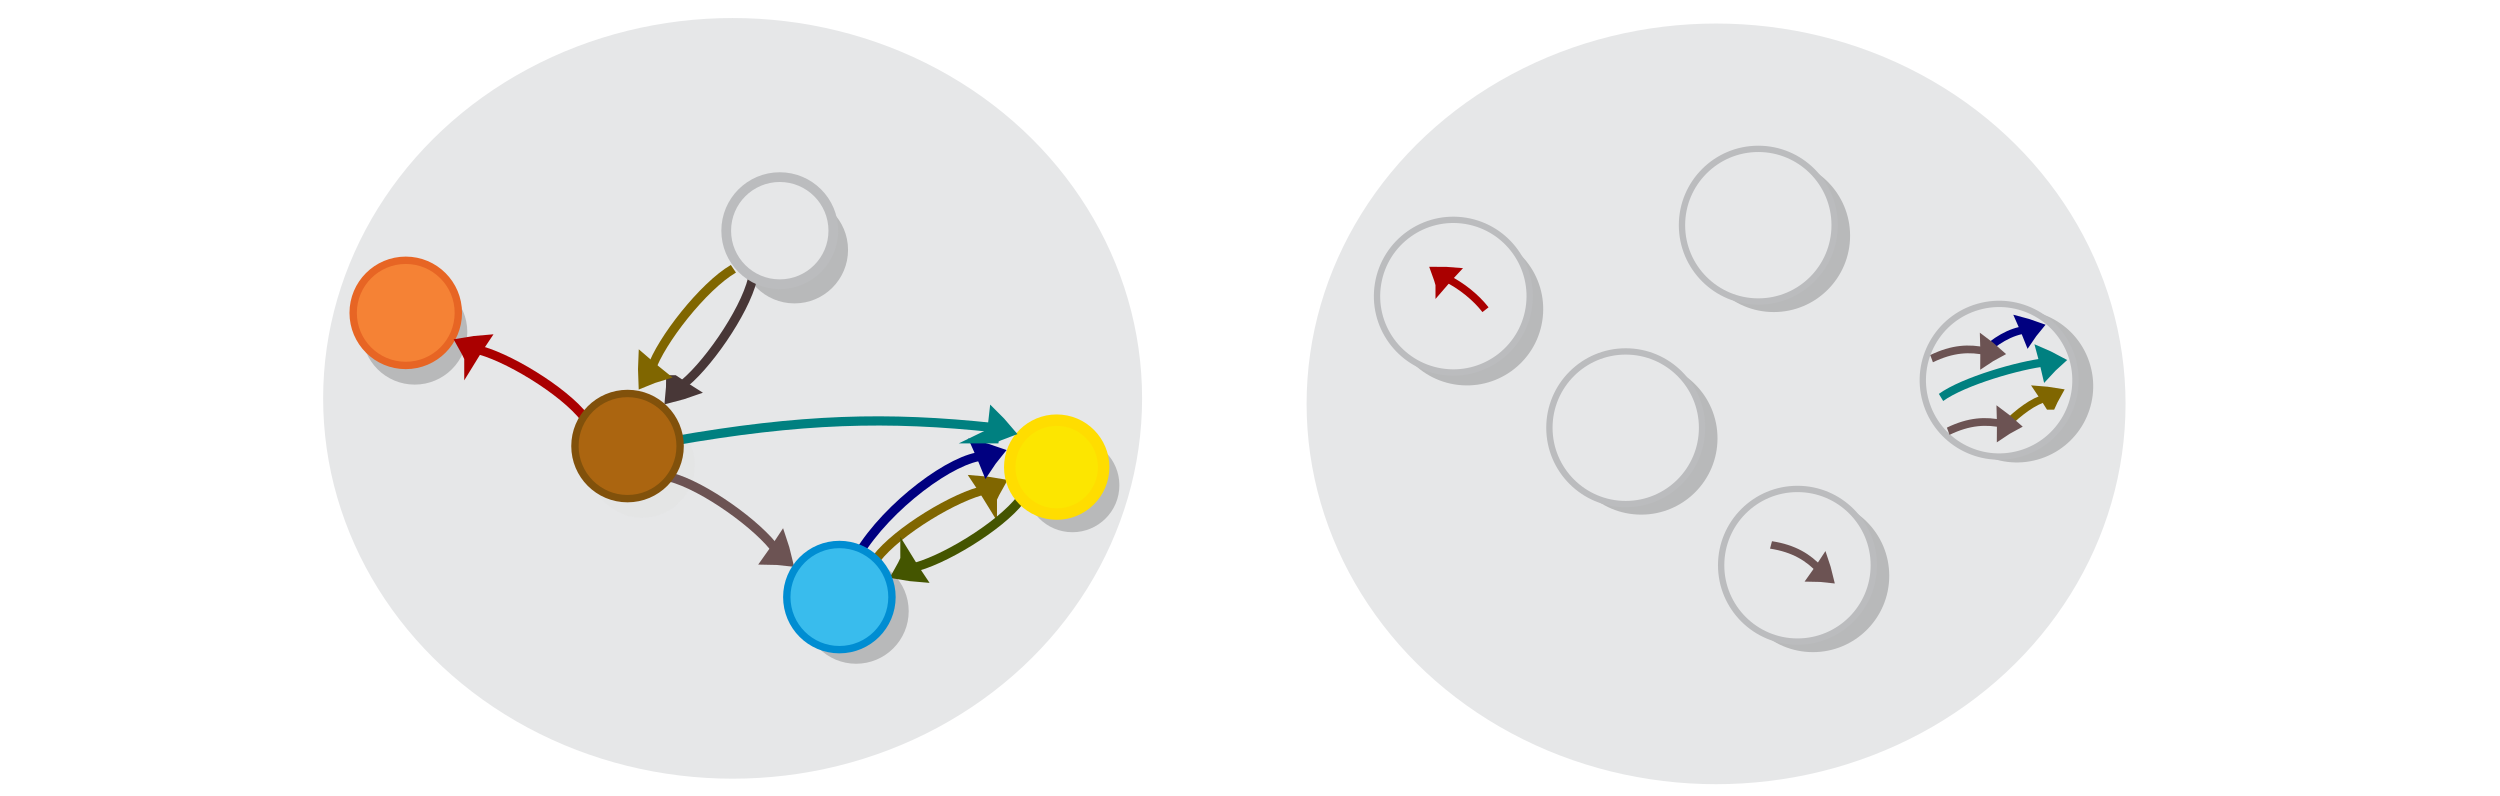 <?xml version="1.0" encoding="UTF-8" standalone="no"?>
<svg
   xmlns:dc="http://purl.org/dc/elements/1.1/"
   xmlns:cc="http://creativecommons.org/ns#"
   xmlns:rdf="http://www.w3.org/1999/02/22-rdf-syntax-ns#"
   xmlns:svg="http://www.w3.org/2000/svg"
   xmlns="http://www.w3.org/2000/svg"
   xmlns:sodipodi="http://sodipodi.sourceforge.net/DTD/sodipodi-0.dtd"
   xmlns:inkscape="http://www.inkscape.org/namespaces/inkscape"
   viewBox="0 0 595.3 189.5"
   version="1.1"
   id="svg15613"
   sodipodi:docname="hom_set.svg"
   inkscape:version="0.92.5 (2060ec1f9f, 2020-04-08)">
  <defs
     id="defs15617" />
  <sodipodi:namedview
     pagecolor="#ffffff"
     bordercolor="#666666"
     borderopacity="1"
     objecttolerance="10"
     gridtolerance="10"
     guidetolerance="10"
     inkscape:pageopacity="0"
     inkscape:pageshadow="2"
     inkscape:window-width="1920"
     inkscape:window-height="1016"
     id="namedview15615"
     showgrid="false"
     inkscape:zoom="2.2636556"
     inkscape:cx="272.77923"
     inkscape:cy="78.338412"
     inkscape:window-x="0"
     inkscape:window-y="27"
     inkscape:window-maximized="1"
     inkscape:current-layer="g3087"
     inkscape:pagecheckerboard="0" />
  <g
     id="g42748"
     transform="matrix(1.383,0,0,1.383,-182.767,-360.379)" />
  <ellipse
     style="fill:#e6e7e8;stroke:none;stroke-width:2.284;stroke-miterlimit:10;stroke-dasharray:none;stroke-opacity:1"
     id="circle15601-9-4-4"
     cy="94.857"
     cx="174.45"
     rx="97.505"
     ry="90.564" />
  <g
     id="g42748-8"
     transform="matrix(1.383,0,0,1.383,143.705,-356.074)" />
  <ellipse
     style="fill:#e6e7e8;stroke:none;stroke-width:2.284;stroke-miterlimit:10;stroke-dasharray:none;stroke-opacity:1"
     id="circle15601-9-4-4-1"
     cy="96.168"
     cx="408.631"
     rx="97.505"
     ry="90.564" />
  <g
     id="g10229"
     transform="matrix(0.683,0,0,0.683,-5.743,34.099)">
    <circle
       style="opacity:0.203;fill:#030303;fill-opacity:1;stroke:none;stroke-width:2.57;stroke-miterlimit:10"
       id="circle15603-3-6"
       r="18.334"
       cy="65.832"
       cx="152.996" />
    <circle
       style="opacity:0.203;fill:#030303;fill-opacity:1;stroke:none;stroke-width:3.394;stroke-miterlimit:10;stroke-dasharray:none;stroke-opacity:1"
       id="circle15601-9-4-6"
       r="18.672"
       cy="37.181"
       cx="285.394" />
    <circle
       style="opacity:0.203;fill:#030303;fill-opacity:1;stroke:none;stroke-width:2.57;stroke-miterlimit:10"
       id="circle15605-4-4"
       r="18.334"
       cy="163.151"
       cx="306.882" />
    <circle
       transform="rotate(-84.233)"
       style="opacity:0.203;fill:#030303;fill-opacity:1;stroke:none;stroke-width:3.993;stroke-miterlimit:10"
       id="circle3379-9"
       r="16.369"
       cy="392.346"
       cx="-80.242" />
    <circle
       style="fill:#f58235;stroke:#e76524;stroke-width:2.57;stroke-miterlimit:10"
       id="circle15603-3"
       r="18.334"
       cy="59.151"
       cx="149.869" />
    <g
       inkscape:transform-center-y="-0.73403693"
       inkscape:transform-center-x="-12.157065"
       transform="matrix(-0.136,0.227,-0.326,-0.173,359.956,54.987)"
       id="g1482-7-0-1-0-3"
       style="display:inline;fill:#dddddd;stroke:#483737;stroke-width:6.389;stroke-miterlimit:10">
      <path
         d="m 315.1,101.79 c 10.682,-4.135 21.77,-7.738 33.127,-11.074 -8.518,-8.139 -17.577,-16.01 -27.178,-23.616 -2.04,12.119 -3.103,21.663 -5.949,34.69 z"
         transform="matrix(0.477,-0.029,0.032,0.429,147.58,197.367)"
         id="path1478-7-9-0-19-0"
         inkscape:connector-curvature="0"
         style="stroke:#483737;stroke-width:35.526" />
      <path
         transform="matrix(0.896,0,0,0.817,18.384,154.236)"
         sodipodi:nodetypes="cc"
         d="M 127.386,78.378 C 176.957,66.302 277.685,72.076 317.498,86.173"
         id="path1480-1-3-1-5-7"
         inkscape:connector-curvature="0"
         style="fill:none;stroke:#483737;stroke-width:10.649;paint-order:markers fill stroke" />
    </g>
    <circle
       style="fill:#e6e7e8;stroke:#bbbcbe;stroke-width:3.394;stroke-miterlimit:10;stroke-dasharray:none;stroke-opacity:1"
       id="circle15601-9-4"
       r="18.672"
       cy="30.5"
       cx="280.267" />
    <g
       inkscape:transform-center-y="-4.5768564"
       inkscape:transform-center-x="-11.408259"
       transform="matrix(-0.216,-0.152,-0.228,0.291,290.707,52.45)"
       id="g1482-7-0-1-0-3-5-7"
       style="display:inline;fill:#dddddd;stroke:#aa0000;stroke-width:6.389;stroke-miterlimit:10">
      <path
         d="m 315.1,101.79 c 10.682,-4.135 21.77,-7.738 33.127,-11.074 -8.518,-8.139 -17.577,-16.01 -27.178,-23.616 -2.04,12.119 -3.103,21.663 -5.949,34.69 z"
         transform="matrix(0.477,-0.029,0.032,0.429,147.58,197.367)"
         id="path1478-7-9-0-19-0-0-2"
         inkscape:connector-curvature="0"
         style="stroke:#aa0000;stroke-width:35.526" />
      <path
         transform="matrix(0.896,0,0,0.817,18.384,154.236)"
         sodipodi:nodetypes="cc"
         d="M 127.386,78.378 C 176.957,66.302 277.685,72.076 317.498,86.173"
         id="path1480-1-3-1-5-7-4-7"
         inkscape:connector-curvature="0"
         style="fill:none;fill-opacity:1;stroke:#aa0000;stroke-width:10.649;stroke-opacity:1;paint-order:markers fill stroke" />
    </g>
    <circle
       style="opacity:0.284;fill:#dedede;fill-opacity:1;stroke:none;stroke-width:2.57;stroke-miterlimit:10;stroke-opacity:1"
       id="circle15605-2"
       r="18.334"
       cy="112.27"
       cx="232.318" />
    <g
       inkscape:transform-center-y="-12.167418"
       inkscape:transform-center-x="0.5354074"
       transform="matrix(0.225,0.139,-0.179,0.323,251.232,27.461)"
       id="g1482-7-0-1-0-3-5"
       style="display:inline;fill:#dddddd;stroke:#6c5353;stroke-width:6.389;stroke-miterlimit:10">
      <path
         d="m 315.1,101.79 c 10.682,-4.135 21.77,-7.738 33.127,-11.074 -8.518,-8.139 -17.577,-16.01 -27.178,-23.616 -2.04,12.119 -3.103,21.663 -5.949,34.69 z"
         transform="matrix(0.477,-0.029,0.032,0.429,147.58,197.367)"
         id="path1478-7-9-0-19-0-0"
         inkscape:connector-curvature="0"
         style="stroke:#6c5353;stroke-width:35.526" />
      <path
         transform="matrix(0.896,0,0,0.817,18.384,154.236)"
         sodipodi:nodetypes="cc"
         d="M 127.386,78.378 C 176.957,66.302 277.685,72.076 317.498,86.173"
         id="path1480-1-3-1-5-7-4"
         inkscape:connector-curvature="0"
         style="fill:none;stroke:#6c5353;stroke-width:10.649;paint-order:markers fill stroke" />
    </g>
    <g
       inkscape:transform-center-y="-4.576857"
       inkscape:transform-center-x="11.40825"
       transform="matrix(0.216,-0.152,0.228,0.291,235.551,101.474)"
       id="g1482-7-0-1-0-3-5-7-2"
       style="display:inline;fill:#dddddd;stroke:#806600;stroke-width:6.389;stroke-miterlimit:10">
      <path
         d="m 315.1,101.79 c 10.682,-4.135 21.77,-7.738 33.127,-11.074 -8.518,-8.139 -17.577,-16.01 -27.178,-23.616 -2.04,12.119 -3.103,21.663 -5.949,34.69 z"
         transform="matrix(0.477,-0.029,0.032,0.429,147.58,197.367)"
         id="path1478-7-9-0-19-0-0-2-2"
         inkscape:connector-curvature="0"
         style="stroke:#806600;stroke-width:35.526" />
      <path
         transform="matrix(0.896,0,0,0.817,18.384,154.236)"
         sodipodi:nodetypes="cc"
         d="M 127.386,78.378 C 176.957,66.302 277.685,72.076 317.498,86.173"
         id="path1480-1-3-1-5-7-4-7-6"
         inkscape:connector-curvature="0"
         style="fill:none;stroke:#806600;stroke-width:10.649;paint-order:markers fill stroke" />
    </g>
    <g
       inkscape:transform-center-y="4.5768618"
       inkscape:transform-center-x="-11.40825"
       transform="matrix(-0.216,0.152,-0.228,-0.291,442.734,167.46)"
       id="g1482-7-0-1-0-3-5-7-2-1"
       style="display:inline;fill:#dddddd;stroke:#445500;stroke-width:6.389;stroke-miterlimit:10">
      <path
         d="m 315.1,101.79 c 10.682,-4.135 21.77,-7.738 33.127,-11.074 -8.518,-8.139 -17.577,-16.01 -27.178,-23.616 -2.04,12.119 -3.103,21.663 -5.949,34.69 z"
         transform="matrix(0.477,-0.029,0.032,0.429,147.58,197.367)"
         id="path1478-7-9-0-19-0-0-2-2-0"
         inkscape:connector-curvature="0"
         style="stroke:#445500;stroke-width:35.526" />
      <path
         transform="matrix(0.896,0,0,0.817,18.384,154.236)"
         sodipodi:nodetypes="cc"
         d="M 127.386,78.378 C 176.957,66.302 277.685,72.076 317.498,86.173"
         id="path1480-1-3-1-5-7-4-7-6-6"
         inkscape:connector-curvature="0"
         style="fill:none;stroke:#445500;stroke-width:10.649;paint-order:markers fill stroke" />
    </g>
    <circle
       transform="rotate(-84.233)"
       style="fill:#fce600;stroke:#ffdd00;stroke-width:3.993;stroke-miterlimit:10"
       id="circle3379"
       r="16.369"
       cy="386.257"
       cx="-74.496" />
    <g
       inkscape:transform-center-y="-11.849154"
       inkscape:transform-center-x="2.8428186"
       transform="matrix(-0.178,0.196,0.26,0.262,230.934,-39.38)"
       id="g1482-7-0-1-0-3-1"
       style="display:inline;fill:#dddddd;stroke:#806600;stroke-width:6.389;stroke-miterlimit:10">
      <path
         d="m 315.1,101.79 c 10.682,-4.135 21.77,-7.738 33.127,-11.074 -8.518,-8.139 -17.577,-16.01 -27.178,-23.616 -2.04,12.119 -3.103,21.663 -5.949,34.69 z"
         transform="matrix(0.477,-0.029,0.032,0.429,147.58,197.367)"
         id="path1478-7-9-0-19-0-5"
         inkscape:connector-curvature="0"
         style="stroke:#806600;stroke-width:35.526" />
      <path
         transform="matrix(0.896,0,0,0.817,18.384,154.236)"
         sodipodi:nodetypes="cc"
         d="M 127.386,78.378 C 176.957,66.302 277.685,72.076 317.498,86.173"
         id="path1480-1-3-1-5-7-9"
         inkscape:connector-curvature="0"
         style="fill:none;stroke:#806600;stroke-width:10.649;paint-order:markers fill stroke" />
    </g>
    <g
       inkscape:transform-center-y="-6.8316466"
       inkscape:transform-center-x="10.541054"
       transform="matrix(0.238,-0.114,0.176,0.325,239.752,70.62)"
       id="g1482-7-0-1-0-3-5-7-2-4"
       style="display:inline;fill:#dddddd;stroke:#000080;stroke-width:6.389;stroke-miterlimit:10">
      <path
         d="m 315.1,101.79 c 10.682,-4.135 21.77,-7.738 33.127,-11.074 -8.518,-8.139 -17.577,-16.01 -27.178,-23.616 -2.04,12.119 -3.103,21.663 -5.949,34.69 z"
         transform="matrix(0.477,-0.029,0.032,0.429,147.58,197.367)"
         id="path1478-7-9-0-19-0-0-2-2-9"
         inkscape:connector-curvature="0"
         style="stroke:#000080;stroke-width:35.526" />
      <path
         transform="matrix(0.896,0,0,0.817,18.384,154.236)"
         sodipodi:nodetypes="cc"
         d="M 85.256,126.089 C 157.92,89.606 277.685,72.076 317.498,86.173"
         id="path1480-1-3-1-5-7-4-7-6-0"
         inkscape:connector-curvature="0"
         style="fill:none;stroke:#000080;stroke-width:10.649;paint-order:markers fill stroke" />
    </g>
    <circle
       style="fill:#39bced;stroke:#008dd2;stroke-width:2.57;stroke-miterlimit:10"
       id="circle15605-4"
       r="18.334"
       cy="158.238"
       cx="301.049" />
    <g
       inkscape:transform-center-y="-5.9764069"
       inkscape:transform-center-x="17.904704"
       transform="matrix(0.263,0.023,-0.013,0.369,278.455,9.334)"
       id="g1482-7-0-1-0-3-5-7-2-1-9"
       style="display:inline;fill:#dddddd;stroke:#008080;stroke-width:6.389;stroke-miterlimit:10">
      <path
         d="m 315.1,101.79 c 10.682,-4.135 21.77,-7.738 33.127,-11.074 -8.518,-8.139 -17.577,-16.01 -27.178,-23.616 -2.04,12.119 -3.103,21.663 -5.949,34.69 z"
         transform="matrix(0.477,-0.029,0.032,0.429,147.58,197.367)"
         id="path1478-7-9-0-19-0-0-2-2-0-2"
         inkscape:connector-curvature="0"
         style="stroke:#008080;stroke-width:35.526" />
      <path
         transform="matrix(0.896,0,0,0.817,18.384,154.236)"
         sodipodi:nodetypes="cc"
         d="M -157.326,134.142 C 31.935,95.05 158.798,83.706 317.498,86.173"
         id="path1480-1-3-1-5-7-4-7-6-6-6"
         inkscape:connector-curvature="0"
         style="fill:none;stroke:#008080;stroke-width:10.649;paint-order:markers fill stroke" />
    </g>
    <circle
       style="fill:#ab6510;fill-opacity:1;stroke:#81510b;stroke-width:2.57;stroke-miterlimit:10;stroke-opacity:1"
       id="circle15605"
       r="18.334"
       cy="105.588"
       cx="227.191" />
  </g>
  <g
     id="g3087"
     transform="matrix(0.996,0,0,0.996,79.313,-181.78)">
    <g
       transform="translate(73.811,-55.138)"
       id="g2801">
      <circle
         style="opacity:0.203;fill:#030303;fill-opacity:1;stroke:none;stroke-width:3.317;stroke-miterlimit:10;stroke-dasharray:none;stroke-opacity:1"
         id="circle15601-9-4-6-3-9"
         r="18.248"
         cy="375.311"
         cx="279.983" />
      <circle
         style="fill:#e6e7e8;stroke:#bbbcbe;stroke-width:1.512;stroke-miterlimit:10;stroke-dasharray:none;stroke-opacity:1"
         id="circle15601-9-4-5-4"
         r="18.248"
         cy="372.789"
         cx="276.291" />
      <g
         inkscape:transform-center-y="-12.167418"
         inkscape:transform-center-x="0.5354074"
         transform="matrix(0.13,0.08,-0.103,0.186,265.453,307.926)"
         id="g1482-7-0-1-0-3-5-3-7"
         style="display:inline;fill:#dddddd;stroke:#6c5353;stroke-width:6.389;stroke-miterlimit:10">
        <path
           d="m 315.1,101.79 c 10.682,-4.135 21.77,-7.738 33.127,-11.074 -8.518,-8.139 -17.577,-16.01 -27.178,-23.616 -2.04,12.119 -3.103,21.663 -5.949,34.69 z"
           transform="matrix(0.477,-0.029,0.032,0.429,147.58,197.367)"
           id="path1478-7-9-0-19-0-0-6-8"
           inkscape:connector-curvature="0"
           style="stroke:#6c5353;stroke-width:35.526" />
        <path
           transform="matrix(0.896,0,0,0.817,18.384,154.236)"
           sodipodi:nodetypes="cc"
           d="M 221.11,92.077 C 259.041,79.702 288.99,79.779 317.498,86.173"
           id="path1480-1-3-1-5-7-4-75-4"
           inkscape:connector-curvature="0"
           style="fill:none;stroke:#6c5353;stroke-width:10.649;paint-order:markers fill stroke" />
      </g>
    </g>
    <g
       inkscape:transform-center-y="-36.22715"
       inkscape:transform-center-x="-45.633218"
       transform="rotate(-15.915,-18.165,-113.369)"
       id="g2801-5">
      <circle
         style="opacity:0.203;fill:#030303;fill-opacity:1;stroke:none;stroke-width:3.317;stroke-miterlimit:10;stroke-dasharray:none;stroke-opacity:1"
         id="circle15601-9-4-6-3-9-0"
         r="18.248"
         cy="375.311"
         cx="279.983" />
      <circle
         style="fill:#e6e7e8;stroke:#bbbcbe;stroke-width:1.512;stroke-miterlimit:10;stroke-dasharray:none;stroke-opacity:1"
         id="circle15601-9-4-5-4-3"
         r="18.248"
         cy="372.789"
         cx="276.291" />
      <g
         style="display:inline;fill:#dddddd;stroke:#806600;stroke-width:6.389;stroke-miterlimit:10"
         id="g1482-7-0-1-0-3-5-7-2-7-0"
         transform="matrix(0.144,-0.051,0.081,0.197,224.23,351.119)"
         inkscape:transform-center-x="9.7969213"
         inkscape:transform-center-y="-7.8840881">
        <path
           style="stroke:#806600;stroke-width:35.526"
           inkscape:connector-curvature="0"
           id="path1478-7-9-0-19-0-0-2-2-5-6"
           transform="matrix(0.477,-0.029,0.032,0.429,147.58,197.367)"
           d="m 315.1,101.79 c 10.682,-4.135 21.77,-7.738 33.127,-11.074 -8.518,-8.139 -17.577,-16.01 -27.178,-23.616 -2.04,12.119 -3.103,21.663 -5.949,34.69 z" />
        <path
           transform="matrix(0.896,0,0,0.817,18.384,154.236)"
           style="fill:none;stroke:#806600;stroke-width:10.649;paint-order:markers fill stroke"
           inkscape:connector-curvature="0"
           id="path1480-1-3-1-5-7-4-7-6-9-1"
           d="m 231.629,84.189 c 31.71,-3.794 63.997,-5.047 85.869,1.984"
           sodipodi:nodetypes="cc" />
      </g>
      <g
         style="display:inline;fill:#dddddd;stroke:#000080;stroke-width:6.389;stroke-miterlimit:10"
         id="g1482-7-0-1-0-3-5-7-2-4-2-5"
         transform="matrix(0.15,-0.024,0.045,0.208,230.311,323.485)"
         inkscape:transform-center-x="8.299597"
         inkscape:transform-center-y="-9.9327614">
        <path
           style="stroke:#000080;stroke-width:35.526"
           inkscape:connector-curvature="0"
           id="path1478-7-9-0-19-0-0-2-2-9-9-5"
           transform="matrix(0.477,-0.029,0.032,0.429,147.58,197.367)"
           d="m 315.1,101.79 c 10.682,-4.135 21.77,-7.738 33.127,-11.074 -8.518,-8.139 -17.577,-16.01 -27.178,-23.616 -2.04,12.119 -3.103,21.663 -5.949,34.69 z" />
        <path
           style="fill:none;stroke:#000080;stroke-width:10.649;paint-order:markers fill stroke"
           inkscape:connector-curvature="0"
           id="path1480-1-3-1-5-7-4-7-6-0-3-4"
           d="M 228.618,90.422 C 258.105,82.037 291.861,78.983 317.498,86.173"
           sodipodi:nodetypes="cc"
           transform="matrix(0.896,0,0,0.817,18.384,154.236)" />
      </g>
      <g
         inkscape:transform-center-y="-11.183243"
         inkscape:transform-center-x="4.4788001"
         transform="matrix(0.149,0.034,-0.037,0.21,238.407,307.86)"
         id="g1482-7-0-1-0-3-5-3-7-6-7"
         style="display:inline;fill:#dddddd;stroke:#6c5353;stroke-width:6.389;stroke-miterlimit:10">
        <path
           d="m 315.1,101.79 c 10.682,-4.135 21.77,-7.738 33.127,-11.074 -8.518,-8.139 -17.577,-16.01 -27.178,-23.616 -2.04,12.119 -3.103,21.663 -5.949,34.69 z"
           transform="matrix(0.477,-0.029,0.032,0.429,147.58,197.367)"
           id="path1478-7-9-0-19-0-0-6-8-3-6"
           inkscape:connector-curvature="0"
           style="stroke:#6c5353;stroke-width:35.526" />
        <path
           transform="matrix(0.896,0,0,0.817,18.384,154.236)"
           sodipodi:nodetypes="cc"
           d="M 221.11,92.077 C 259.041,79.702 288.99,79.779 317.498,86.173"
           id="path1480-1-3-1-5-7-4-75-4-2-5"
           inkscape:connector-curvature="0"
           style="fill:none;stroke:#6c5353;stroke-width:10.649;paint-order:markers fill stroke" />
      </g>
      <g
         inkscape:transform-center-y="-11.183235"
         inkscape:transform-center-x="4.4788004"
         transform="matrix(0.149,0.034,-0.037,0.21,237.47,325.634)"
         id="g1482-7-0-1-0-3-5-3-7-6-7-6"
         style="display:inline;fill:#dddddd;stroke:#6c5353;stroke-width:6.389;stroke-miterlimit:10">
        <path
           d="m 315.1,101.79 c 10.682,-4.135 21.77,-7.738 33.127,-11.074 -8.518,-8.139 -17.577,-16.01 -27.178,-23.616 -2.04,12.119 -3.103,21.663 -5.949,34.69 z"
           transform="matrix(0.477,-0.029,0.032,0.429,147.58,197.367)"
           id="path1478-7-9-0-19-0-0-6-8-3-6-9"
           inkscape:connector-curvature="0"
           style="stroke:#6c5353;stroke-width:35.526" />
        <path
           transform="matrix(0.896,0,0,0.817,18.384,154.236)"
           sodipodi:nodetypes="cc"
           d="M 221.11,92.077 C 259.041,79.702 288.99,79.779 317.498,86.173"
           id="path1480-1-3-1-5-7-4-75-4-2-5-3"
           inkscape:connector-curvature="0"
           style="fill:none;stroke:#6c5353;stroke-width:10.649;paint-order:markers fill stroke" />
      </g>
      <g
         inkscape:transform-center-y="1.236716"
         inkscape:transform-center-x="16.706882"
         transform="matrix(0.164,-0.002,0.014,0.229,235.399,320.881)"
         id="g1482-7-0-1-0-3-5-7-2-1-9-6-5"
         style="display:inline;fill:#dddddd;stroke:#008080;stroke-width:6.389;stroke-miterlimit:10">
        <path
           d="m 315.1,101.79 c 10.682,-4.135 21.77,-7.738 33.127,-11.074 -8.518,-8.139 -17.577,-16.01 -27.178,-23.616 -2.04,12.119 -3.103,21.663 -5.949,34.69 z"
           transform="matrix(0.477,-0.029,0.032,0.429,147.58,197.367)"
           id="path1478-7-9-0-19-0-0-2-2-0-2-4-0"
           inkscape:connector-curvature="0"
           style="stroke:#008080;stroke-width:35.526" />
        <path
           transform="matrix(0.896,0,0,0.817,18.384,154.236)"
           sodipodi:nodetypes="cc"
           d="M 137.377,90.981 C 180.668,79.284 276.333,80.017 317.498,86.173"
           id="path1480-1-3-1-5-7-4-7-6-6-6-9-4"
           inkscape:connector-curvature="0"
           style="fill:none;stroke:#008080;stroke-width:10.649;paint-order:markers fill stroke" />
      </g>
    </g>
    <g
       transform="rotate(9.37,1000.982,261.443)"
       id="g2801-7-7">
      <circle
         style="opacity:0.203;fill:#030303;fill-opacity:1;stroke:none;stroke-width:3.317;stroke-miterlimit:10;stroke-dasharray:none;stroke-opacity:1"
         id="circle15601-9-4-6-3-9-4-4"
         r="18.248"
         cy="375.311"
         cx="279.983" />
      <circle
         style="fill:#e6e7e8;stroke:#bbbcbe;stroke-width:1.512;stroke-miterlimit:10;stroke-dasharray:none;stroke-opacity:1"
         id="circle15601-9-4-5-4-5-4"
         r="18.248"
         cy="372.789"
         cx="276.291" />
      <g
         style="display:inline;fill:#dddddd;stroke:#aa0000;stroke-width:6.389;stroke-miterlimit:10"
         id="g1482-7-0-1-0-3-5-7-6-8"
         transform="matrix(-0.125,-0.088,-0.131,0.168,341.08,357.699)"
         inkscape:transform-center-x="-11.408259"
         inkscape:transform-center-y="-4.5768564">
        <path
           style="stroke:#aa0000;stroke-width:35.526"
           inkscape:connector-curvature="0"
           id="path1478-7-9-0-19-0-0-2-26-6"
           transform="matrix(0.477,-0.029,0.032,0.429,147.58,197.367)"
           d="m 315.1,101.79 c 10.682,-4.135 21.77,-7.738 33.127,-11.074 -8.518,-8.139 -17.577,-16.01 -27.178,-23.616 -2.04,12.119 -3.103,21.663 -5.949,34.69 z" />
        <path
           style="fill:none;fill-opacity:1;stroke:#aa0000;stroke-width:10.649;stroke-opacity:1;paint-order:markers fill stroke"
           inkscape:connector-curvature="0"
           id="path1480-1-3-1-5-7-4-7-1-8"
           d="M 229.661,79.034 C 256.024,76.201 288.786,78.442 317.498,86.173"
           sodipodi:nodetypes="cc"
           transform="matrix(0.896,0,0,0.817,18.384,154.236)" />
      </g>
    </g>
    <g
       transform="translate(64.449,-136.442)"
       id="g2801-7-0">
      <circle
         style="opacity:0.203;fill:#030303;fill-opacity:1;stroke:none;stroke-width:3.317;stroke-miterlimit:10;stroke-dasharray:none;stroke-opacity:1"
         id="circle15601-9-4-6-3-9-4-6"
         r="18.248"
         cy="375.311"
         cx="279.983" />
      <circle
         style="fill:#e6e7e8;stroke:#bbbcbe;stroke-width:1.512;stroke-miterlimit:10;stroke-dasharray:none;stroke-opacity:1"
         id="circle15601-9-4-5-4-5-8"
         r="18.248"
         cy="372.789"
         cx="276.291" />
    </g>
    <g
       transform="translate(32.751,-88.012)"
       id="g2801-7">
      <circle
         style="opacity:0.203;fill:#030303;fill-opacity:1;stroke:none;stroke-width:3.317;stroke-miterlimit:10;stroke-dasharray:none;stroke-opacity:1"
         id="circle15601-9-4-6-3-9-4"
         r="18.248"
         cy="375.311"
         cx="279.983" />
      <circle
         style="fill:#e6e7e8;stroke:#bbbcbe;stroke-width:1.512;stroke-miterlimit:10;stroke-dasharray:none;stroke-opacity:1"
         id="circle15601-9-4-5-4-5"
         r="18.248"
         cy="372.789"
         cx="276.291" />
    </g>
  </g>
</svg>
